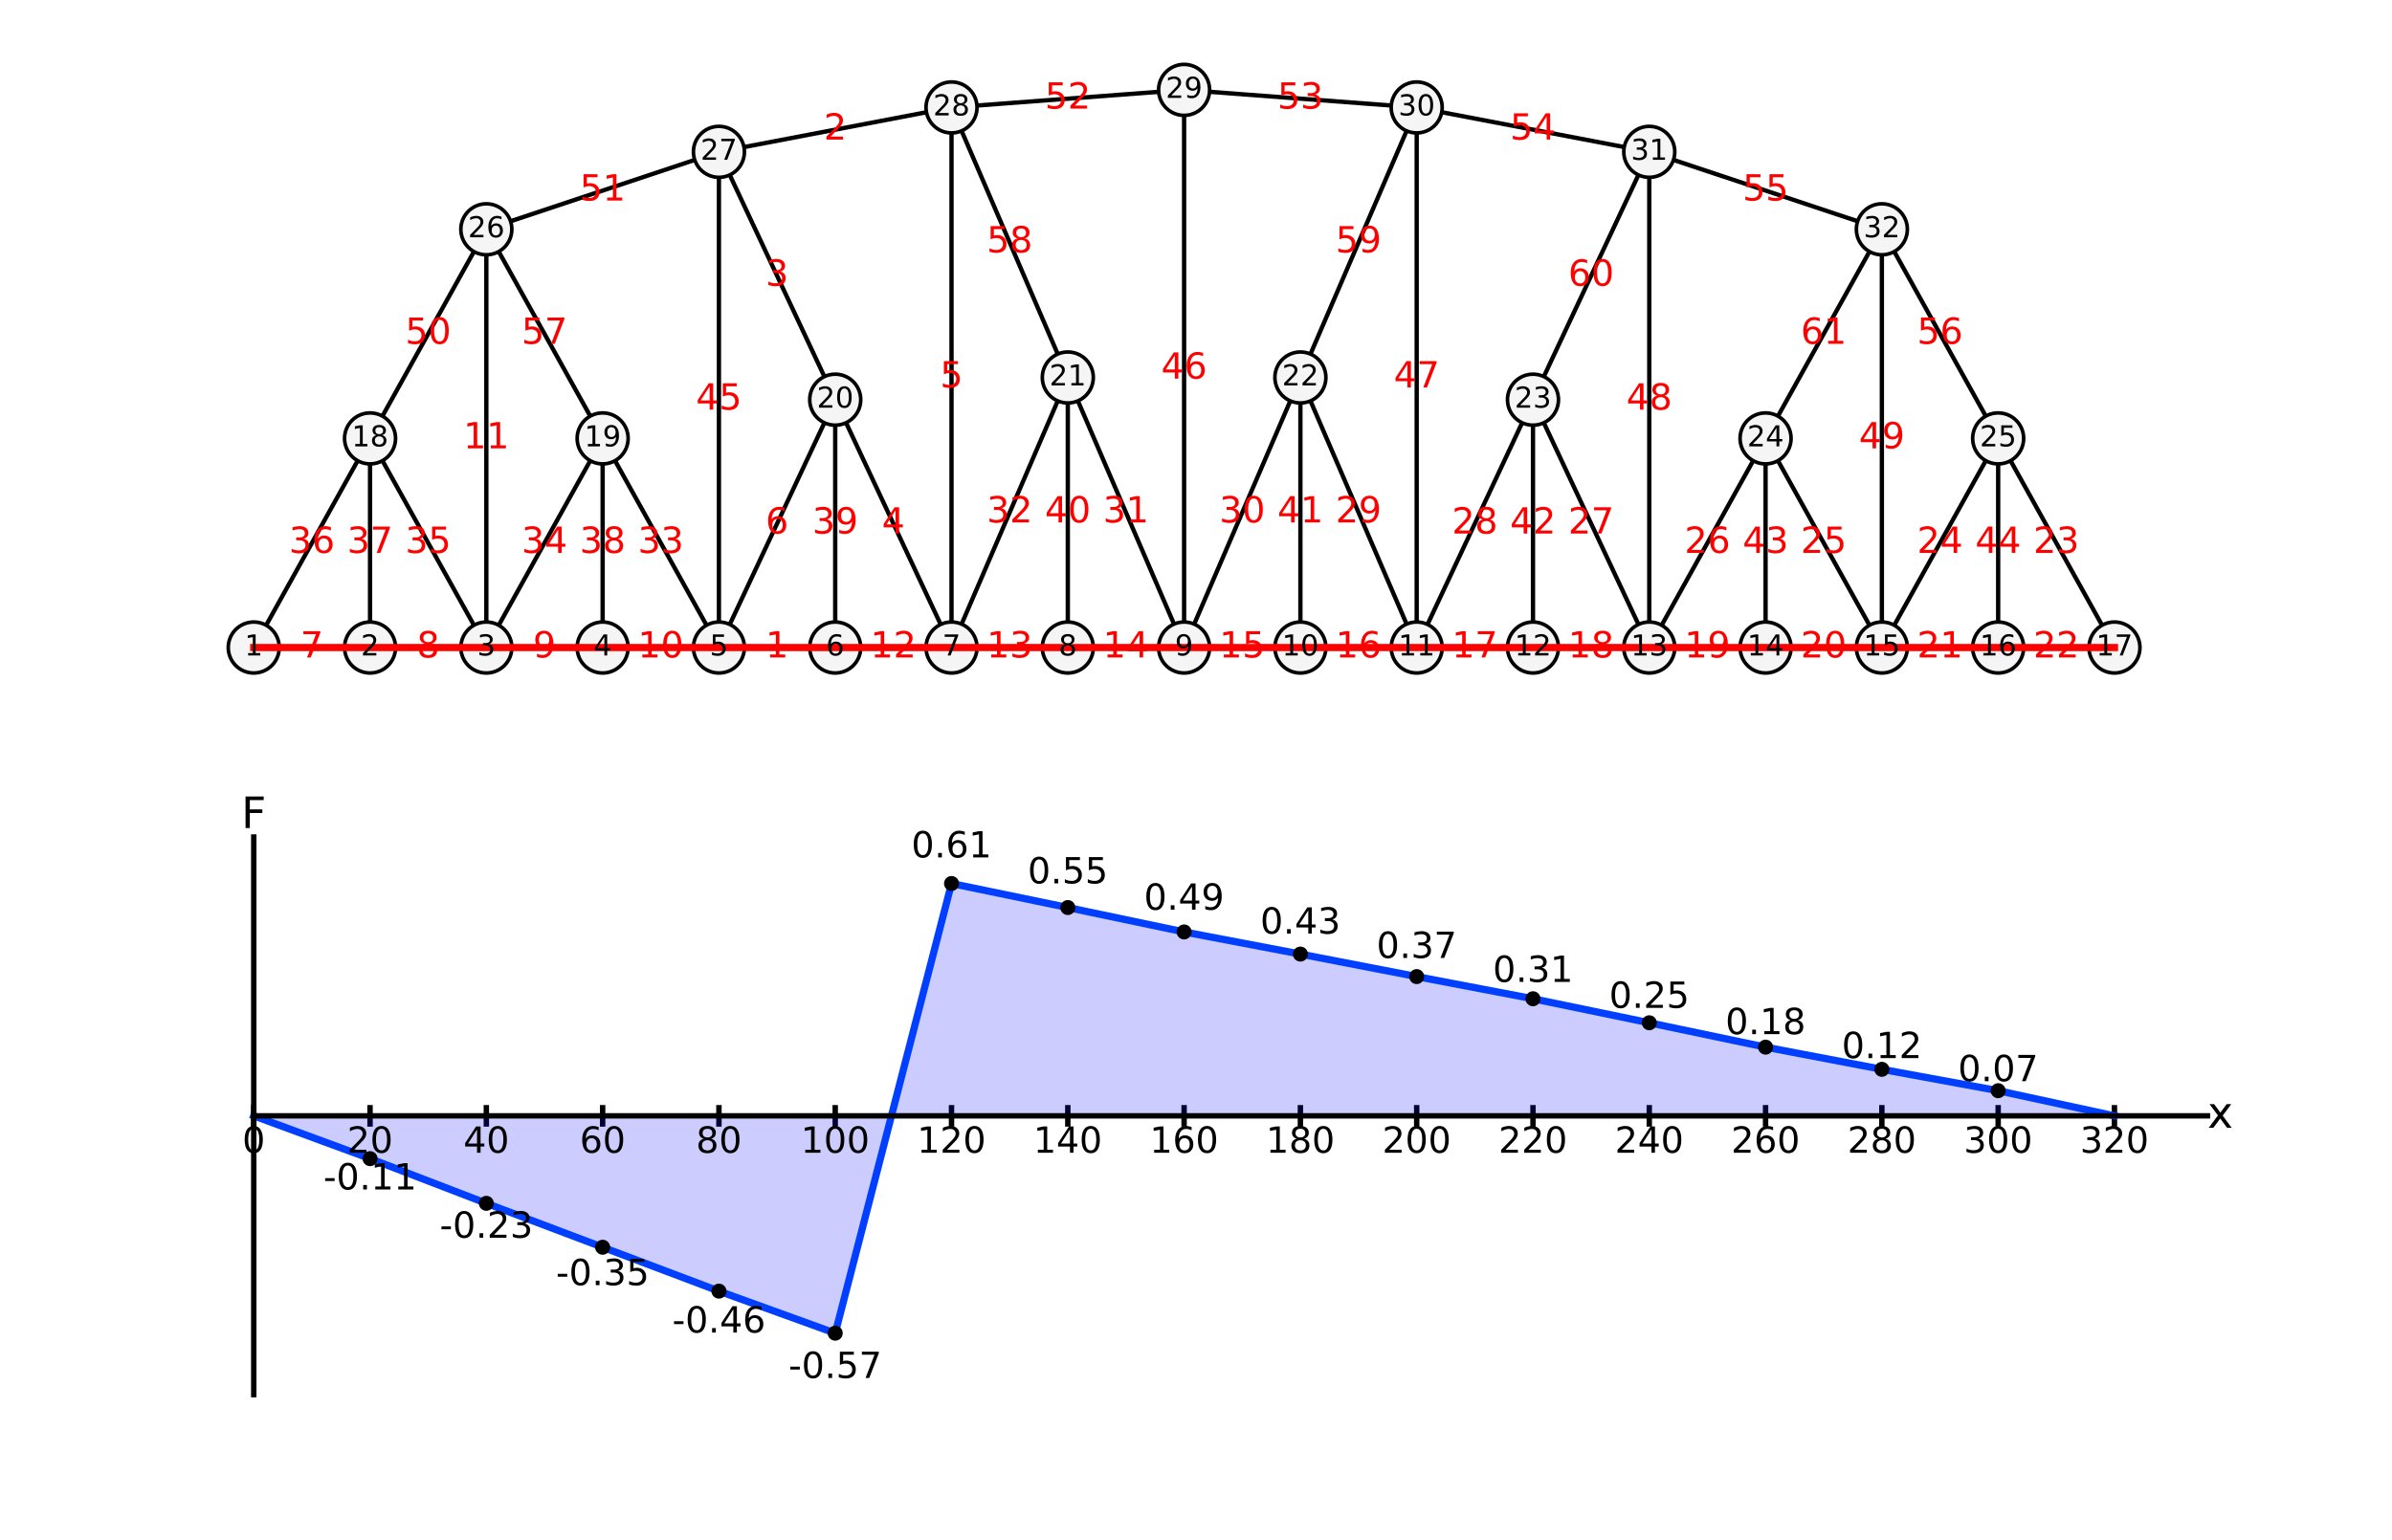 <?xml version="1.0" encoding="utf-8" standalone="no"?>
<!DOCTYPE svg PUBLIC "-//W3C//DTD SVG 1.1//EN"
  "http://www.w3.org/Graphics/SVG/1.1/DTD/svg11.dtd">
<!-- Created with matplotlib (https://matplotlib.org/) -->
<svg height="426.96pt" version="1.1" viewBox="0 0 663.12 426.96" width="663.12pt" xmlns="http://www.w3.org/2000/svg" xmlns:xlink="http://www.w3.org/1999/xlink">
 <defs>
  <style type="text/css">
*{stroke-linecap:butt;stroke-linejoin:round;}
  </style>
 </defs>
 <g id="figure_1">
  <g id="patch_1">
   <path d="M 0 426.96 
L 663.12 426.96 
L 663.12 0 
L 0 0 
z
" style="fill:#ffffff;"/>
  </g>
  <g id="axes_1">
   <g id="PathCollection_1">
    <defs>
     <path d="M 0 0 
C 0 0 0 0 0 0 
C 0 0 0 0 0 0 
C 0 0 0 0 0 0 
C 0 0 0 0 0 0 
C 0 0 0 0 0 0 
C 0 0 0 0 0 0 
C 0 0 0 0 0 0 
C 0 0 0 0 0 0 
z
" id="mdb7198b030" style="stroke:#003fff;"/>
    </defs>
    <g clip-path="url(#p060e4f721e)">
     <use style="fill:#003fff;stroke:#003fff;" x="611.969" xlink:href="#mdb7198b030" y="179.559"/>
    </g>
   </g>
   <g id="line2d_1">
    <path clip-path="url(#p060e4f721e)" d="M 199.305 179.559 
L 231.544 179.559 
" style="fill:none;stroke:#000000;stroke-linecap:square;stroke-width:1.2;"/>
   </g>
   <g id="line2d_2">
    <path clip-path="url(#p060e4f721e)" d="M 199.305 42.109 
L 263.784 29.795 
" style="fill:none;stroke:#000000;stroke-linecap:square;stroke-width:1.2;"/>
   </g>
   <g id="line2d_3">
    <path clip-path="url(#p060e4f721e)" d="M 199.305 42.109 
L 231.544 110.834 
" style="fill:none;stroke:#000000;stroke-linecap:square;stroke-width:1.2;"/>
   </g>
   <g id="line2d_4">
    <path clip-path="url(#p060e4f721e)" d="M 231.544 110.834 
L 263.784 179.559 
" style="fill:none;stroke:#000000;stroke-linecap:square;stroke-width:1.2;"/>
   </g>
   <g id="line2d_5">
    <path clip-path="url(#p060e4f721e)" d="M 263.784 29.795 
L 263.784 179.559 
" style="fill:none;stroke:#000000;stroke-linecap:square;stroke-width:1.2;"/>
   </g>
   <g id="line2d_6">
    <path clip-path="url(#p060e4f721e)" d="M 199.305 179.559 
L 231.544 110.834 
" style="fill:none;stroke:#000000;stroke-linecap:square;stroke-width:1.2;"/>
   </g>
   <g id="line2d_7">
    <path clip-path="url(#p060e4f721e)" d="M 70.348 179.559 
L 102.587 179.559 
" style="fill:none;stroke:#000000;stroke-linecap:square;stroke-width:1.2;"/>
   </g>
   <g id="line2d_8">
    <path clip-path="url(#p060e4f721e)" d="M 102.587 179.559 
L 134.826 179.559 
" style="fill:none;stroke:#000000;stroke-linecap:square;stroke-width:1.2;"/>
   </g>
   <g id="line2d_9">
    <path clip-path="url(#p060e4f721e)" d="M 134.826 179.559 
L 167.066 179.559 
" style="fill:none;stroke:#000000;stroke-linecap:square;stroke-width:1.2;"/>
   </g>
   <g id="line2d_10">
    <path clip-path="url(#p060e4f721e)" d="M 167.066 179.559 
L 199.305 179.559 
" style="fill:none;stroke:#000000;stroke-linecap:square;stroke-width:1.2;"/>
   </g>
   <g id="line2d_11">
    <path clip-path="url(#p060e4f721e)" d="M 134.826 179.559 
L 134.826 63.585 
" style="fill:none;stroke:#000000;stroke-linecap:square;stroke-width:1.2;"/>
   </g>
   <g id="line2d_12">
    <path clip-path="url(#p060e4f721e)" d="M 231.544 179.559 
L 263.784 179.559 
" style="fill:none;stroke:#000000;stroke-linecap:square;stroke-width:1.2;"/>
   </g>
   <g id="line2d_13">
    <path clip-path="url(#p060e4f721e)" d="M 263.784 179.559 
L 296.023 179.559 
" style="fill:none;stroke:#000000;stroke-linecap:square;stroke-width:1.2;"/>
   </g>
   <g id="line2d_14">
    <path clip-path="url(#p060e4f721e)" d="M 296.023 179.559 
L 328.262 179.559 
" style="fill:none;stroke:#000000;stroke-linecap:square;stroke-width:1.2;"/>
   </g>
   <g id="line2d_15">
    <path clip-path="url(#p060e4f721e)" d="M 328.262 179.559 
L 360.502 179.559 
" style="fill:none;stroke:#000000;stroke-linecap:square;stroke-width:1.2;"/>
   </g>
   <g id="line2d_16">
    <path clip-path="url(#p060e4f721e)" d="M 360.502 179.559 
L 392.741 179.559 
" style="fill:none;stroke:#000000;stroke-linecap:square;stroke-width:1.2;"/>
   </g>
   <g id="line2d_17">
    <path clip-path="url(#p060e4f721e)" d="M 392.741 179.559 
L 424.98 179.559 
" style="fill:none;stroke:#000000;stroke-linecap:square;stroke-width:1.2;"/>
   </g>
   <g id="line2d_18">
    <path clip-path="url(#p060e4f721e)" d="M 424.98 179.559 
L 457.22 179.559 
" style="fill:none;stroke:#000000;stroke-linecap:square;stroke-width:1.2;"/>
   </g>
   <g id="line2d_19">
    <path clip-path="url(#p060e4f721e)" d="M 457.22 179.559 
L 489.459 179.559 
" style="fill:none;stroke:#000000;stroke-linecap:square;stroke-width:1.2;"/>
   </g>
   <g id="line2d_20">
    <path clip-path="url(#p060e4f721e)" d="M 489.459 179.559 
L 521.698 179.559 
" style="fill:none;stroke:#000000;stroke-linecap:square;stroke-width:1.2;"/>
   </g>
   <g id="line2d_21">
    <path clip-path="url(#p060e4f721e)" d="M 521.698 179.559 
L 553.938 179.559 
" style="fill:none;stroke:#000000;stroke-linecap:square;stroke-width:1.2;"/>
   </g>
   <g id="line2d_22">
    <path clip-path="url(#p060e4f721e)" d="M 553.938 179.559 
L 586.177 179.559 
" style="fill:none;stroke:#000000;stroke-linecap:square;stroke-width:1.2;"/>
   </g>
   <g id="line2d_23">
    <path clip-path="url(#p060e4f721e)" d="M 586.177 179.559 
L 553.938 121.572 
" style="fill:none;stroke:#000000;stroke-linecap:square;stroke-width:1.2;"/>
   </g>
   <g id="line2d_24">
    <path clip-path="url(#p060e4f721e)" d="M 553.938 121.572 
L 521.698 179.559 
" style="fill:none;stroke:#000000;stroke-linecap:square;stroke-width:1.2;"/>
   </g>
   <g id="line2d_25">
    <path clip-path="url(#p060e4f721e)" d="M 521.698 179.559 
L 489.459 121.572 
" style="fill:none;stroke:#000000;stroke-linecap:square;stroke-width:1.2;"/>
   </g>
   <g id="line2d_26">
    <path clip-path="url(#p060e4f721e)" d="M 489.459 121.572 
L 457.22 179.559 
" style="fill:none;stroke:#000000;stroke-linecap:square;stroke-width:1.2;"/>
   </g>
   <g id="line2d_27">
    <path clip-path="url(#p060e4f721e)" d="M 457.22 179.559 
L 424.98 110.834 
" style="fill:none;stroke:#000000;stroke-linecap:square;stroke-width:1.2;"/>
   </g>
   <g id="line2d_28">
    <path clip-path="url(#p060e4f721e)" d="M 424.98 110.834 
L 392.741 179.559 
" style="fill:none;stroke:#000000;stroke-linecap:square;stroke-width:1.2;"/>
   </g>
   <g id="line2d_29">
    <path clip-path="url(#p060e4f721e)" d="M 392.741 179.559 
L 360.502 104.677 
" style="fill:none;stroke:#000000;stroke-linecap:square;stroke-width:1.2;"/>
   </g>
   <g id="line2d_30">
    <path clip-path="url(#p060e4f721e)" d="M 360.502 104.677 
L 328.262 179.559 
" style="fill:none;stroke:#000000;stroke-linecap:square;stroke-width:1.2;"/>
   </g>
   <g id="line2d_31">
    <path clip-path="url(#p060e4f721e)" d="M 328.262 179.559 
L 296.023 104.677 
" style="fill:none;stroke:#000000;stroke-linecap:square;stroke-width:1.2;"/>
   </g>
   <g id="line2d_32">
    <path clip-path="url(#p060e4f721e)" d="M 296.023 104.677 
L 263.784 179.559 
" style="fill:none;stroke:#000000;stroke-linecap:square;stroke-width:1.2;"/>
   </g>
   <g id="line2d_33">
    <path clip-path="url(#p060e4f721e)" d="M 199.305 179.559 
L 167.066 121.572 
" style="fill:none;stroke:#000000;stroke-linecap:square;stroke-width:1.2;"/>
   </g>
   <g id="line2d_34">
    <path clip-path="url(#p060e4f721e)" d="M 167.066 121.572 
L 134.826 179.559 
" style="fill:none;stroke:#000000;stroke-linecap:square;stroke-width:1.2;"/>
   </g>
   <g id="line2d_35">
    <path clip-path="url(#p060e4f721e)" d="M 134.826 179.559 
L 102.587 121.572 
" style="fill:none;stroke:#000000;stroke-linecap:square;stroke-width:1.2;"/>
   </g>
   <g id="line2d_36">
    <path clip-path="url(#p060e4f721e)" d="M 102.587 121.572 
L 70.348 179.559 
" style="fill:none;stroke:#000000;stroke-linecap:square;stroke-width:1.2;"/>
   </g>
   <g id="line2d_37">
    <path clip-path="url(#p060e4f721e)" d="M 102.587 179.559 
L 102.587 121.572 
" style="fill:none;stroke:#000000;stroke-linecap:square;stroke-width:1.2;"/>
   </g>
   <g id="line2d_38">
    <path clip-path="url(#p060e4f721e)" d="M 167.066 179.559 
L 167.066 121.572 
" style="fill:none;stroke:#000000;stroke-linecap:square;stroke-width:1.2;"/>
   </g>
   <g id="line2d_39">
    <path clip-path="url(#p060e4f721e)" d="M 231.544 179.559 
L 231.544 110.834 
" style="fill:none;stroke:#000000;stroke-linecap:square;stroke-width:1.2;"/>
   </g>
   <g id="line2d_40">
    <path clip-path="url(#p060e4f721e)" d="M 296.023 179.559 
L 296.023 104.677 
" style="fill:none;stroke:#000000;stroke-linecap:square;stroke-width:1.2;"/>
   </g>
   <g id="line2d_41">
    <path clip-path="url(#p060e4f721e)" d="M 360.502 179.559 
L 360.502 104.677 
" style="fill:none;stroke:#000000;stroke-linecap:square;stroke-width:1.2;"/>
   </g>
   <g id="line2d_42">
    <path clip-path="url(#p060e4f721e)" d="M 424.98 179.559 
L 424.98 110.834 
" style="fill:none;stroke:#000000;stroke-linecap:square;stroke-width:1.2;"/>
   </g>
   <g id="line2d_43">
    <path clip-path="url(#p060e4f721e)" d="M 489.459 179.559 
L 489.459 121.572 
" style="fill:none;stroke:#000000;stroke-linecap:square;stroke-width:1.2;"/>
   </g>
   <g id="line2d_44">
    <path clip-path="url(#p060e4f721e)" d="M 553.938 179.559 
L 553.938 121.572 
" style="fill:none;stroke:#000000;stroke-linecap:square;stroke-width:1.2;"/>
   </g>
   <g id="line2d_45">
    <path clip-path="url(#p060e4f721e)" d="M 199.305 179.559 
L 199.305 42.109 
" style="fill:none;stroke:#000000;stroke-linecap:square;stroke-width:1.2;"/>
   </g>
   <g id="line2d_46">
    <path clip-path="url(#p060e4f721e)" d="M 328.262 179.559 
L 328.262 24.927 
" style="fill:none;stroke:#000000;stroke-linecap:square;stroke-width:1.2;"/>
   </g>
   <g id="line2d_47">
    <path clip-path="url(#p060e4f721e)" d="M 392.741 179.559 
L 392.741 29.795 
" style="fill:none;stroke:#000000;stroke-linecap:square;stroke-width:1.2;"/>
   </g>
   <g id="line2d_48">
    <path clip-path="url(#p060e4f721e)" d="M 457.22 179.559 
L 457.22 42.109 
" style="fill:none;stroke:#000000;stroke-linecap:square;stroke-width:1.2;"/>
   </g>
   <g id="line2d_49">
    <path clip-path="url(#p060e4f721e)" d="M 521.698 179.559 
L 521.698 63.585 
" style="fill:none;stroke:#000000;stroke-linecap:square;stroke-width:1.2;"/>
   </g>
   <g id="line2d_50">
    <path clip-path="url(#p060e4f721e)" d="M 102.587 121.572 
L 134.826 63.585 
" style="fill:none;stroke:#000000;stroke-linecap:square;stroke-width:1.2;"/>
   </g>
   <g id="line2d_51">
    <path clip-path="url(#p060e4f721e)" d="M 134.826 63.585 
L 199.305 42.109 
" style="fill:none;stroke:#000000;stroke-linecap:square;stroke-width:1.2;"/>
   </g>
   <g id="line2d_52">
    <path clip-path="url(#p060e4f721e)" d="M 263.784 29.795 
L 328.262 24.927 
" style="fill:none;stroke:#000000;stroke-linecap:square;stroke-width:1.2;"/>
   </g>
   <g id="line2d_53">
    <path clip-path="url(#p060e4f721e)" d="M 328.262 24.927 
L 392.741 29.795 
" style="fill:none;stroke:#000000;stroke-linecap:square;stroke-width:1.2;"/>
   </g>
   <g id="line2d_54">
    <path clip-path="url(#p060e4f721e)" d="M 392.741 29.795 
L 457.22 42.109 
" style="fill:none;stroke:#000000;stroke-linecap:square;stroke-width:1.2;"/>
   </g>
   <g id="line2d_55">
    <path clip-path="url(#p060e4f721e)" d="M 457.22 42.109 
L 521.698 63.585 
" style="fill:none;stroke:#000000;stroke-linecap:square;stroke-width:1.2;"/>
   </g>
   <g id="line2d_56">
    <path clip-path="url(#p060e4f721e)" d="M 521.698 63.585 
L 553.938 121.572 
" style="fill:none;stroke:#000000;stroke-linecap:square;stroke-width:1.2;"/>
   </g>
   <g id="line2d_57">
    <path clip-path="url(#p060e4f721e)" d="M 134.826 63.585 
L 167.066 121.572 
" style="fill:none;stroke:#000000;stroke-linecap:square;stroke-width:1.2;"/>
   </g>
   <g id="line2d_58">
    <path clip-path="url(#p060e4f721e)" d="M 296.023 104.677 
L 263.784 29.795 
" style="fill:none;stroke:#000000;stroke-linecap:square;stroke-width:1.2;"/>
   </g>
   <g id="line2d_59">
    <path clip-path="url(#p060e4f721e)" d="M 360.502 104.677 
L 392.741 29.795 
" style="fill:none;stroke:#000000;stroke-linecap:square;stroke-width:1.2;"/>
   </g>
   <g id="line2d_60">
    <path clip-path="url(#p060e4f721e)" d="M 424.98 110.834 
L 457.22 42.109 
" style="fill:none;stroke:#000000;stroke-linecap:square;stroke-width:1.2;"/>
   </g>
   <g id="line2d_61">
    <path clip-path="url(#p060e4f721e)" d="M 489.459 121.572 
L 521.698 63.585 
" style="fill:none;stroke:#000000;stroke-linecap:square;stroke-width:1.2;"/>
   </g>
   <g id="PathCollection_2">
    <defs>
     <path d="M 0 7.071 
C 1.875 7.071 3.674 6.326 5 5 
C 6.326 3.674 7.071 1.875 7.071 0 
C 7.071 -1.875 6.326 -3.674 5 -5 
C 3.674 -6.326 1.875 -7.071 0 -7.071 
C -1.875 -7.071 -3.674 -6.326 -5 -5 
C -6.326 -3.674 -7.071 -1.875 -7.071 0 
C -7.071 1.875 -6.326 3.674 -5 5 
C -3.674 6.326 -1.875 7.071 0 7.071 
z
" id="m348661379f" style="stroke:#000000;"/>
    </defs>
    <g clip-path="url(#p060e4f721e)">
     <use style="fill:#f5f5f5;stroke:#000000;" x="70.348" xlink:href="#m348661379f" y="179.559"/>
     <use style="fill:#f5f5f5;stroke:#000000;" x="102.587" xlink:href="#m348661379f" y="179.559"/>
     <use style="fill:#f5f5f5;stroke:#000000;" x="134.826" xlink:href="#m348661379f" y="179.559"/>
     <use style="fill:#f5f5f5;stroke:#000000;" x="167.066" xlink:href="#m348661379f" y="179.559"/>
     <use style="fill:#f5f5f5;stroke:#000000;" x="199.305" xlink:href="#m348661379f" y="179.559"/>
     <use style="fill:#f5f5f5;stroke:#000000;" x="231.544" xlink:href="#m348661379f" y="179.559"/>
     <use style="fill:#f5f5f5;stroke:#000000;" x="263.784" xlink:href="#m348661379f" y="179.559"/>
     <use style="fill:#f5f5f5;stroke:#000000;" x="296.023" xlink:href="#m348661379f" y="179.559"/>
     <use style="fill:#f5f5f5;stroke:#000000;" x="328.262" xlink:href="#m348661379f" y="179.559"/>
     <use style="fill:#f5f5f5;stroke:#000000;" x="360.502" xlink:href="#m348661379f" y="179.559"/>
     <use style="fill:#f5f5f5;stroke:#000000;" x="392.741" xlink:href="#m348661379f" y="179.559"/>
     <use style="fill:#f5f5f5;stroke:#000000;" x="424.98" xlink:href="#m348661379f" y="179.559"/>
     <use style="fill:#f5f5f5;stroke:#000000;" x="457.22" xlink:href="#m348661379f" y="179.559"/>
     <use style="fill:#f5f5f5;stroke:#000000;" x="489.459" xlink:href="#m348661379f" y="179.559"/>
     <use style="fill:#f5f5f5;stroke:#000000;" x="521.698" xlink:href="#m348661379f" y="179.559"/>
     <use style="fill:#f5f5f5;stroke:#000000;" x="553.938" xlink:href="#m348661379f" y="179.559"/>
     <use style="fill:#f5f5f5;stroke:#000000;" x="586.177" xlink:href="#m348661379f" y="179.559"/>
     <use style="fill:#f5f5f5;stroke:#000000;" x="102.587" xlink:href="#m348661379f" y="121.572"/>
     <use style="fill:#f5f5f5;stroke:#000000;" x="167.066" xlink:href="#m348661379f" y="121.572"/>
     <use style="fill:#f5f5f5;stroke:#000000;" x="231.544" xlink:href="#m348661379f" y="110.834"/>
     <use style="fill:#f5f5f5;stroke:#000000;" x="296.023" xlink:href="#m348661379f" y="104.677"/>
     <use style="fill:#f5f5f5;stroke:#000000;" x="360.502" xlink:href="#m348661379f" y="104.677"/>
     <use style="fill:#f5f5f5;stroke:#000000;" x="424.98" xlink:href="#m348661379f" y="110.834"/>
     <use style="fill:#f5f5f5;stroke:#000000;" x="489.459" xlink:href="#m348661379f" y="121.572"/>
     <use style="fill:#f5f5f5;stroke:#000000;" x="553.938" xlink:href="#m348661379f" y="121.572"/>
     <use style="fill:#f5f5f5;stroke:#000000;" x="134.826" xlink:href="#m348661379f" y="63.585"/>
     <use style="fill:#f5f5f5;stroke:#000000;" x="199.305" xlink:href="#m348661379f" y="42.109"/>
     <use style="fill:#f5f5f5;stroke:#000000;" x="263.784" xlink:href="#m348661379f" y="29.795"/>
     <use style="fill:#f5f5f5;stroke:#000000;" x="328.262" xlink:href="#m348661379f" y="24.927"/>
     <use style="fill:#f5f5f5;stroke:#000000;" x="392.741" xlink:href="#m348661379f" y="29.795"/>
     <use style="fill:#f5f5f5;stroke:#000000;" x="457.22" xlink:href="#m348661379f" y="42.109"/>
     <use style="fill:#f5f5f5;stroke:#000000;" x="521.698" xlink:href="#m348661379f" y="63.585"/>
    </g>
   </g>
   <g id="line2d_62">
    <path clip-path="url(#p060e4f721e)" d="M 70.348 179.559 
L 586.177 179.559 
" style="fill:none;stroke:#ff0000;stroke-linecap:square;stroke-width:2;"/>
   </g>
   <g id="text_1">
    <!-- 1 -->
    <defs>
     <path d="M 12.406 8.297 
L 28.516 8.297 
L 28.516 63.922 
L 10.984 60.406 
L 10.984 69.391 
L 28.422 72.906 
L 38.281 72.906 
L 38.281 8.297 
L 54.391 8.297 
L 54.391 0 
L 12.406 0 
z
" id="DejaVuSans-49"/>
    </defs>
    <g transform="translate(67.803 181.766)scale(0.08 -0.08)">
     <use xlink:href="#DejaVuSans-49"/>
    </g>
   </g>
   <g id="text_2">
    <!-- 2 -->
    <defs>
     <path d="M 19.188 8.297 
L 53.609 8.297 
L 53.609 0 
L 7.328 0 
L 7.328 8.297 
Q 12.938 14.109 22.625 23.891 
Q 32.328 33.688 34.812 36.531 
Q 39.547 41.844 41.422 45.531 
Q 43.312 49.219 43.312 52.781 
Q 43.312 58.594 39.234 62.25 
Q 35.156 65.922 28.609 65.922 
Q 23.969 65.922 18.812 64.312 
Q 13.672 62.703 7.812 59.422 
L 7.812 69.391 
Q 13.766 71.781 18.938 73 
Q 24.125 74.219 28.422 74.219 
Q 39.75 74.219 46.484 68.547 
Q 53.219 62.891 53.219 53.422 
Q 53.219 48.922 51.531 44.891 
Q 49.859 40.875 45.406 35.406 
Q 44.188 33.984 37.641 27.219 
Q 31.109 20.453 19.188 8.297 
z
" id="DejaVuSans-50"/>
    </defs>
    <g transform="translate(100.042 181.766)scale(0.08 -0.08)">
     <use xlink:href="#DejaVuSans-50"/>
    </g>
   </g>
   <g id="text_3">
    <!-- 3 -->
    <defs>
     <path d="M 40.578 39.312 
Q 47.656 37.797 51.625 33 
Q 55.609 28.219 55.609 21.188 
Q 55.609 10.406 48.188 4.484 
Q 40.766 -1.422 27.094 -1.422 
Q 22.516 -1.422 17.656 -0.516 
Q 12.797 0.391 7.625 2.203 
L 7.625 11.719 
Q 11.719 9.328 16.594 8.109 
Q 21.484 6.891 26.812 6.891 
Q 36.078 6.891 40.938 10.547 
Q 45.797 14.203 45.797 21.188 
Q 45.797 27.641 41.281 31.266 
Q 36.766 34.906 28.719 34.906 
L 20.219 34.906 
L 20.219 43.016 
L 29.109 43.016 
Q 36.375 43.016 40.234 45.922 
Q 44.094 48.828 44.094 54.297 
Q 44.094 59.906 40.109 62.906 
Q 36.141 65.922 28.719 65.922 
Q 24.656 65.922 20.016 65.031 
Q 15.375 64.156 9.812 62.312 
L 9.812 71.094 
Q 15.438 72.656 20.344 73.438 
Q 25.25 74.219 29.594 74.219 
Q 40.828 74.219 47.359 69.109 
Q 53.906 64.016 53.906 55.328 
Q 53.906 49.266 50.438 45.094 
Q 46.969 40.922 40.578 39.312 
z
" id="DejaVuSans-51"/>
    </defs>
    <g transform="translate(132.281 181.766)scale(0.08 -0.08)">
     <use xlink:href="#DejaVuSans-51"/>
    </g>
   </g>
   <g id="text_4">
    <!-- 4 -->
    <defs>
     <path d="M 37.797 64.312 
L 12.891 25.391 
L 37.797 25.391 
z
M 35.203 72.906 
L 47.609 72.906 
L 47.609 25.391 
L 58.016 25.391 
L 58.016 17.188 
L 47.609 17.188 
L 47.609 0 
L 37.797 0 
L 37.797 17.188 
L 4.891 17.188 
L 4.891 26.703 
z
" id="DejaVuSans-52"/>
    </defs>
    <g transform="translate(164.521 181.766)scale(0.08 -0.08)">
     <use xlink:href="#DejaVuSans-52"/>
    </g>
   </g>
   <g id="text_5">
    <!-- 5 -->
    <defs>
     <path d="M 10.797 72.906 
L 49.516 72.906 
L 49.516 64.594 
L 19.828 64.594 
L 19.828 46.734 
Q 21.969 47.469 24.109 47.828 
Q 26.266 48.188 28.422 48.188 
Q 40.625 48.188 47.75 41.5 
Q 54.891 34.812 54.891 23.391 
Q 54.891 11.625 47.562 5.094 
Q 40.234 -1.422 26.906 -1.422 
Q 22.312 -1.422 17.547 -0.641 
Q 12.797 0.141 7.719 1.703 
L 7.719 11.625 
Q 12.109 9.234 16.797 8.062 
Q 21.484 6.891 26.703 6.891 
Q 35.156 6.891 40.078 11.328 
Q 45.016 15.766 45.016 23.391 
Q 45.016 31 40.078 35.438 
Q 35.156 39.891 26.703 39.891 
Q 22.75 39.891 18.812 39.016 
Q 14.891 38.141 10.797 36.281 
z
" id="DejaVuSans-53"/>
    </defs>
    <g transform="translate(196.76 181.766)scale(0.08 -0.08)">
     <use xlink:href="#DejaVuSans-53"/>
    </g>
   </g>
   <g id="text_6">
    <!-- 6 -->
    <defs>
     <path d="M 33.016 40.375 
Q 26.375 40.375 22.484 35.828 
Q 18.609 31.297 18.609 23.391 
Q 18.609 15.531 22.484 10.953 
Q 26.375 6.391 33.016 6.391 
Q 39.656 6.391 43.531 10.953 
Q 47.406 15.531 47.406 23.391 
Q 47.406 31.297 43.531 35.828 
Q 39.656 40.375 33.016 40.375 
z
M 52.594 71.297 
L 52.594 62.312 
Q 48.875 64.062 45.094 64.984 
Q 41.312 65.922 37.594 65.922 
Q 27.828 65.922 22.672 59.328 
Q 17.531 52.734 16.797 39.406 
Q 19.672 43.656 24.016 45.922 
Q 28.375 48.188 33.594 48.188 
Q 44.578 48.188 50.953 41.516 
Q 57.328 34.859 57.328 23.391 
Q 57.328 12.156 50.688 5.359 
Q 44.047 -1.422 33.016 -1.422 
Q 20.359 -1.422 13.672 8.266 
Q 6.984 17.969 6.984 36.375 
Q 6.984 53.656 15.188 63.938 
Q 23.391 74.219 37.203 74.219 
Q 40.922 74.219 44.703 73.484 
Q 48.484 72.75 52.594 71.297 
z
" id="DejaVuSans-54"/>
    </defs>
    <g transform="translate(228.999 181.766)scale(0.08 -0.08)">
     <use xlink:href="#DejaVuSans-54"/>
    </g>
   </g>
   <g id="text_7">
    <!-- 7 -->
    <defs>
     <path d="M 8.203 72.906 
L 55.078 72.906 
L 55.078 68.703 
L 28.609 0 
L 18.312 0 
L 43.219 64.594 
L 8.203 64.594 
z
" id="DejaVuSans-55"/>
    </defs>
    <g transform="translate(261.239 181.766)scale(0.08 -0.08)">
     <use xlink:href="#DejaVuSans-55"/>
    </g>
   </g>
   <g id="text_8">
    <!-- 8 -->
    <defs>
     <path d="M 31.781 34.625 
Q 24.75 34.625 20.719 30.859 
Q 16.703 27.094 16.703 20.516 
Q 16.703 13.922 20.719 10.156 
Q 24.75 6.391 31.781 6.391 
Q 38.812 6.391 42.859 10.172 
Q 46.922 13.969 46.922 20.516 
Q 46.922 27.094 42.891 30.859 
Q 38.875 34.625 31.781 34.625 
z
M 21.922 38.812 
Q 15.578 40.375 12.031 44.719 
Q 8.5 49.078 8.5 55.328 
Q 8.5 64.062 14.719 69.141 
Q 20.953 74.219 31.781 74.219 
Q 42.672 74.219 48.875 69.141 
Q 55.078 64.062 55.078 55.328 
Q 55.078 49.078 51.531 44.719 
Q 48 40.375 41.703 38.812 
Q 48.828 37.156 52.797 32.312 
Q 56.781 27.484 56.781 20.516 
Q 56.781 9.906 50.312 4.234 
Q 43.844 -1.422 31.781 -1.422 
Q 19.734 -1.422 13.25 4.234 
Q 6.781 9.906 6.781 20.516 
Q 6.781 27.484 10.781 32.312 
Q 14.797 37.156 21.922 38.812 
z
M 18.312 54.391 
Q 18.312 48.734 21.844 45.562 
Q 25.391 42.391 31.781 42.391 
Q 38.141 42.391 41.719 45.562 
Q 45.312 48.734 45.312 54.391 
Q 45.312 60.062 41.719 63.234 
Q 38.141 66.406 31.781 66.406 
Q 25.391 66.406 21.844 63.234 
Q 18.312 60.062 18.312 54.391 
z
" id="DejaVuSans-56"/>
    </defs>
    <g transform="translate(293.478 181.766)scale(0.08 -0.08)">
     <use xlink:href="#DejaVuSans-56"/>
    </g>
   </g>
   <g id="text_9">
    <!-- 9 -->
    <defs>
     <path d="M 10.984 1.516 
L 10.984 10.5 
Q 14.703 8.734 18.5 7.812 
Q 22.312 6.891 25.984 6.891 
Q 35.75 6.891 40.891 13.453 
Q 46.047 20.016 46.781 33.406 
Q 43.953 29.203 39.594 26.953 
Q 35.25 24.703 29.984 24.703 
Q 19.047 24.703 12.672 31.312 
Q 6.297 37.938 6.297 49.422 
Q 6.297 60.641 12.938 67.422 
Q 19.578 74.219 30.609 74.219 
Q 43.266 74.219 49.922 64.516 
Q 56.594 54.828 56.594 36.375 
Q 56.594 19.141 48.406 8.859 
Q 40.234 -1.422 26.422 -1.422 
Q 22.703 -1.422 18.891 -0.688 
Q 15.094 0.047 10.984 1.516 
z
M 30.609 32.422 
Q 37.25 32.422 41.125 36.953 
Q 45.016 41.5 45.016 49.422 
Q 45.016 57.281 41.125 61.844 
Q 37.25 66.406 30.609 66.406 
Q 23.969 66.406 20.094 61.844 
Q 16.219 57.281 16.219 49.422 
Q 16.219 41.5 20.094 36.953 
Q 23.969 32.422 30.609 32.422 
z
" id="DejaVuSans-57"/>
    </defs>
    <g transform="translate(325.717 181.766)scale(0.08 -0.08)">
     <use xlink:href="#DejaVuSans-57"/>
    </g>
   </g>
   <g id="text_10">
    <!-- 10 -->
    <defs>
     <path d="M 31.781 66.406 
Q 24.172 66.406 20.328 58.906 
Q 16.5 51.422 16.5 36.375 
Q 16.5 21.391 20.328 13.891 
Q 24.172 6.391 31.781 6.391 
Q 39.453 6.391 43.281 13.891 
Q 47.125 21.391 47.125 36.375 
Q 47.125 51.422 43.281 58.906 
Q 39.453 66.406 31.781 66.406 
z
M 31.781 74.219 
Q 44.047 74.219 50.516 64.516 
Q 56.984 54.828 56.984 36.375 
Q 56.984 17.969 50.516 8.266 
Q 44.047 -1.422 31.781 -1.422 
Q 19.531 -1.422 13.062 8.266 
Q 6.594 17.969 6.594 36.375 
Q 6.594 54.828 13.062 64.516 
Q 19.531 74.219 31.781 74.219 
z
" id="DejaVuSans-48"/>
    </defs>
    <g transform="translate(355.412 181.766)scale(0.08 -0.08)">
     <use xlink:href="#DejaVuSans-49"/>
     <use x="63.623" xlink:href="#DejaVuSans-48"/>
    </g>
   </g>
   <g id="text_11">
    <!-- 11 -->
    <g transform="translate(387.651 181.766)scale(0.08 -0.08)">
     <use xlink:href="#DejaVuSans-49"/>
     <use x="63.623" xlink:href="#DejaVuSans-49"/>
    </g>
   </g>
   <g id="text_12">
    <!-- 12 -->
    <g transform="translate(419.89 181.766)scale(0.08 -0.08)">
     <use xlink:href="#DejaVuSans-49"/>
     <use x="63.623" xlink:href="#DejaVuSans-50"/>
    </g>
   </g>
   <g id="text_13">
    <!-- 13 -->
    <g transform="translate(452.13 181.766)scale(0.08 -0.08)">
     <use xlink:href="#DejaVuSans-49"/>
     <use x="63.623" xlink:href="#DejaVuSans-51"/>
    </g>
   </g>
   <g id="text_14">
    <!-- 14 -->
    <g transform="translate(484.369 181.766)scale(0.08 -0.08)">
     <use xlink:href="#DejaVuSans-49"/>
     <use x="63.623" xlink:href="#DejaVuSans-52"/>
    </g>
   </g>
   <g id="text_15">
    <!-- 15 -->
    <g transform="translate(516.608 181.766)scale(0.08 -0.08)">
     <use xlink:href="#DejaVuSans-49"/>
     <use x="63.623" xlink:href="#DejaVuSans-53"/>
    </g>
   </g>
   <g id="text_16">
    <!-- 16 -->
    <g transform="translate(548.848 181.766)scale(0.08 -0.08)">
     <use xlink:href="#DejaVuSans-49"/>
     <use x="63.623" xlink:href="#DejaVuSans-54"/>
    </g>
   </g>
   <g id="text_17">
    <!-- 17 -->
    <g transform="translate(581.087 181.766)scale(0.08 -0.08)">
     <use xlink:href="#DejaVuSans-49"/>
     <use x="63.623" xlink:href="#DejaVuSans-55"/>
    </g>
   </g>
   <g id="text_18">
    <!-- 18 -->
    <g transform="translate(97.497 123.779)scale(0.08 -0.08)">
     <use xlink:href="#DejaVuSans-49"/>
     <use x="63.623" xlink:href="#DejaVuSans-56"/>
    </g>
   </g>
   <g id="text_19">
    <!-- 19 -->
    <g transform="translate(161.976 123.779)scale(0.08 -0.08)">
     <use xlink:href="#DejaVuSans-49"/>
     <use x="63.623" xlink:href="#DejaVuSans-57"/>
    </g>
   </g>
   <g id="text_20">
    <!-- 20 -->
    <g transform="translate(226.454 113.041)scale(0.08 -0.08)">
     <use xlink:href="#DejaVuSans-50"/>
     <use x="63.623" xlink:href="#DejaVuSans-48"/>
    </g>
   </g>
   <g id="text_21">
    <!-- 21 -->
    <g transform="translate(290.933 106.884)scale(0.08 -0.08)">
     <use xlink:href="#DejaVuSans-50"/>
     <use x="63.623" xlink:href="#DejaVuSans-49"/>
    </g>
   </g>
   <g id="text_22">
    <!-- 22 -->
    <g transform="translate(355.412 106.884)scale(0.08 -0.08)">
     <use xlink:href="#DejaVuSans-50"/>
     <use x="63.623" xlink:href="#DejaVuSans-50"/>
    </g>
   </g>
   <g id="text_23">
    <!-- 23 -->
    <g transform="translate(419.89 113.041)scale(0.08 -0.08)">
     <use xlink:href="#DejaVuSans-50"/>
     <use x="63.623" xlink:href="#DejaVuSans-51"/>
    </g>
   </g>
   <g id="text_24">
    <!-- 24 -->
    <g transform="translate(484.369 123.779)scale(0.08 -0.08)">
     <use xlink:href="#DejaVuSans-50"/>
     <use x="63.623" xlink:href="#DejaVuSans-52"/>
    </g>
   </g>
   <g id="text_25">
    <!-- 25 -->
    <g transform="translate(548.848 123.779)scale(0.08 -0.08)">
     <use xlink:href="#DejaVuSans-50"/>
     <use x="63.623" xlink:href="#DejaVuSans-53"/>
    </g>
   </g>
   <g id="text_26">
    <!-- 26 -->
    <g transform="translate(129.736 65.793)scale(0.08 -0.08)">
     <use xlink:href="#DejaVuSans-50"/>
     <use x="63.623" xlink:href="#DejaVuSans-54"/>
    </g>
   </g>
   <g id="text_27">
    <!-- 27 -->
    <g transform="translate(194.215 44.316)scale(0.08 -0.08)">
     <use xlink:href="#DejaVuSans-50"/>
     <use x="63.623" xlink:href="#DejaVuSans-55"/>
    </g>
   </g>
   <g id="text_28">
    <!-- 28 -->
    <g transform="translate(258.694 32.003)scale(0.08 -0.08)">
     <use xlink:href="#DejaVuSans-50"/>
     <use x="63.623" xlink:href="#DejaVuSans-56"/>
    </g>
   </g>
   <g id="text_29">
    <!-- 29 -->
    <g transform="translate(323.172 27.135)scale(0.08 -0.08)">
     <use xlink:href="#DejaVuSans-50"/>
     <use x="63.623" xlink:href="#DejaVuSans-57"/>
    </g>
   </g>
   <g id="text_30">
    <!-- 30 -->
    <g transform="translate(387.651 32.003)scale(0.08 -0.08)">
     <use xlink:href="#DejaVuSans-51"/>
     <use x="63.623" xlink:href="#DejaVuSans-48"/>
    </g>
   </g>
   <g id="text_31">
    <!-- 31 -->
    <g transform="translate(452.13 44.316)scale(0.08 -0.08)">
     <use xlink:href="#DejaVuSans-51"/>
     <use x="63.623" xlink:href="#DejaVuSans-49"/>
    </g>
   </g>
   <g id="text_32">
    <!-- 32 -->
    <g transform="translate(516.608 65.793)scale(0.08 -0.08)">
     <use xlink:href="#DejaVuSans-51"/>
     <use x="63.623" xlink:href="#DejaVuSans-50"/>
    </g>
   </g>
   <g id="text_33">
    <!-- 1 -->
    <g style="fill:#ff0000;" transform="translate(212.243 182.318)scale(0.1 -0.1)">
     <use xlink:href="#DejaVuSans-49"/>
    </g>
   </g>
   <g id="text_34">
    <!-- 2 -->
    <g style="fill:#ff0000;" transform="translate(228.363 38.711)scale(0.1 -0.1)">
     <use xlink:href="#DejaVuSans-50"/>
    </g>
   </g>
   <g id="text_35">
    <!-- 3 -->
    <g style="fill:#ff0000;" transform="translate(212.243 79.23)scale(0.1 -0.1)">
     <use xlink:href="#DejaVuSans-51"/>
    </g>
   </g>
   <g id="text_36">
    <!-- 4 -->
    <g style="fill:#ff0000;" transform="translate(244.483 147.955)scale(0.1 -0.1)">
     <use xlink:href="#DejaVuSans-52"/>
    </g>
   </g>
   <g id="text_37">
    <!-- 5 -->
    <g style="fill:#ff0000;" transform="translate(260.602 107.436)scale(0.1 -0.1)">
     <use xlink:href="#DejaVuSans-53"/>
    </g>
   </g>
   <g id="text_38">
    <!-- 6 -->
    <g style="fill:#ff0000;" transform="translate(212.243 147.955)scale(0.1 -0.1)">
     <use xlink:href="#DejaVuSans-54"/>
    </g>
   </g>
   <g id="text_39">
    <!-- 7 -->
    <g style="fill:#ff0000;" transform="translate(83.286 182.318)scale(0.1 -0.1)">
     <use xlink:href="#DejaVuSans-55"/>
    </g>
   </g>
   <g id="text_40">
    <!-- 8 -->
    <g style="fill:#ff0000;" transform="translate(115.525 182.318)scale(0.1 -0.1)">
     <use xlink:href="#DejaVuSans-56"/>
    </g>
   </g>
   <g id="text_41">
    <!-- 9 -->
    <g style="fill:#ff0000;" transform="translate(147.765 182.318)scale(0.1 -0.1)">
     <use xlink:href="#DejaVuSans-57"/>
    </g>
   </g>
   <g id="text_42">
    <!-- 10 -->
    <g style="fill:#ff0000;" transform="translate(176.823 182.318)scale(0.1 -0.1)">
     <use xlink:href="#DejaVuSans-49"/>
     <use x="63.623" xlink:href="#DejaVuSans-48"/>
    </g>
   </g>
   <g id="text_43">
    <!-- 11 -->
    <g style="fill:#ff0000;" transform="translate(128.464 124.331)scale(0.1 -0.1)">
     <use xlink:href="#DejaVuSans-49"/>
     <use x="63.623" xlink:href="#DejaVuSans-49"/>
    </g>
   </g>
   <g id="text_44">
    <!-- 12 -->
    <g style="fill:#ff0000;" transform="translate(241.301 182.318)scale(0.1 -0.1)">
     <use xlink:href="#DejaVuSans-49"/>
     <use x="63.623" xlink:href="#DejaVuSans-50"/>
    </g>
   </g>
   <g id="text_45">
    <!-- 13 -->
    <g style="fill:#ff0000;" transform="translate(273.541 182.318)scale(0.1 -0.1)">
     <use xlink:href="#DejaVuSans-49"/>
     <use x="63.623" xlink:href="#DejaVuSans-51"/>
    </g>
   </g>
   <g id="text_46">
    <!-- 14 -->
    <g style="fill:#ff0000;" transform="translate(305.78 182.318)scale(0.1 -0.1)">
     <use xlink:href="#DejaVuSans-49"/>
     <use x="63.623" xlink:href="#DejaVuSans-52"/>
    </g>
   </g>
   <g id="text_47">
    <!-- 15 -->
    <g style="fill:#ff0000;" transform="translate(338.019 182.318)scale(0.1 -0.1)">
     <use xlink:href="#DejaVuSans-49"/>
     <use x="63.623" xlink:href="#DejaVuSans-53"/>
    </g>
   </g>
   <g id="text_48">
    <!-- 16 -->
    <g style="fill:#ff0000;" transform="translate(370.259 182.318)scale(0.1 -0.1)">
     <use xlink:href="#DejaVuSans-49"/>
     <use x="63.623" xlink:href="#DejaVuSans-54"/>
    </g>
   </g>
   <g id="text_49">
    <!-- 17 -->
    <g style="fill:#ff0000;" transform="translate(402.498 182.318)scale(0.1 -0.1)">
     <use xlink:href="#DejaVuSans-49"/>
     <use x="63.623" xlink:href="#DejaVuSans-55"/>
    </g>
   </g>
   <g id="text_50">
    <!-- 18 -->
    <g style="fill:#ff0000;" transform="translate(434.737 182.318)scale(0.1 -0.1)">
     <use xlink:href="#DejaVuSans-49"/>
     <use x="63.623" xlink:href="#DejaVuSans-56"/>
    </g>
   </g>
   <g id="text_51">
    <!-- 19 -->
    <g style="fill:#ff0000;" transform="translate(466.977 182.318)scale(0.1 -0.1)">
     <use xlink:href="#DejaVuSans-49"/>
     <use x="63.623" xlink:href="#DejaVuSans-57"/>
    </g>
   </g>
   <g id="text_52">
    <!-- 20 -->
    <g style="fill:#ff0000;" transform="translate(499.216 182.318)scale(0.1 -0.1)">
     <use xlink:href="#DejaVuSans-50"/>
     <use x="63.623" xlink:href="#DejaVuSans-48"/>
    </g>
   </g>
   <g id="text_53">
    <!-- 21 -->
    <g style="fill:#ff0000;" transform="translate(531.456 182.318)scale(0.1 -0.1)">
     <use xlink:href="#DejaVuSans-50"/>
     <use x="63.623" xlink:href="#DejaVuSans-49"/>
    </g>
   </g>
   <g id="text_54">
    <!-- 22 -->
    <g style="fill:#ff0000;" transform="translate(563.695 182.318)scale(0.1 -0.1)">
     <use xlink:href="#DejaVuSans-50"/>
     <use x="63.623" xlink:href="#DejaVuSans-50"/>
    </g>
   </g>
   <g id="text_55">
    <!-- 23 -->
    <g style="fill:#ff0000;" transform="translate(563.695 153.325)scale(0.1 -0.1)">
     <use xlink:href="#DejaVuSans-50"/>
     <use x="63.623" xlink:href="#DejaVuSans-51"/>
    </g>
   </g>
   <g id="text_56">
    <!-- 24 -->
    <g style="fill:#ff0000;" transform="translate(531.456 153.325)scale(0.1 -0.1)">
     <use xlink:href="#DejaVuSans-50"/>
     <use x="63.623" xlink:href="#DejaVuSans-52"/>
    </g>
   </g>
   <g id="text_57">
    <!-- 25 -->
    <g style="fill:#ff0000;" transform="translate(499.216 153.325)scale(0.1 -0.1)">
     <use xlink:href="#DejaVuSans-50"/>
     <use x="63.623" xlink:href="#DejaVuSans-53"/>
    </g>
   </g>
   <g id="text_58">
    <!-- 26 -->
    <g style="fill:#ff0000;" transform="translate(466.977 153.325)scale(0.1 -0.1)">
     <use xlink:href="#DejaVuSans-50"/>
     <use x="63.623" xlink:href="#DejaVuSans-54"/>
    </g>
   </g>
   <g id="text_59">
    <!-- 27 -->
    <g style="fill:#ff0000;" transform="translate(434.737 147.955)scale(0.1 -0.1)">
     <use xlink:href="#DejaVuSans-50"/>
     <use x="63.623" xlink:href="#DejaVuSans-55"/>
    </g>
   </g>
   <g id="text_60">
    <!-- 28 -->
    <g style="fill:#ff0000;" transform="translate(402.498 147.955)scale(0.1 -0.1)">
     <use xlink:href="#DejaVuSans-50"/>
     <use x="63.623" xlink:href="#DejaVuSans-56"/>
    </g>
   </g>
   <g id="text_61">
    <!-- 29 -->
    <g style="fill:#ff0000;" transform="translate(370.259 144.877)scale(0.1 -0.1)">
     <use xlink:href="#DejaVuSans-50"/>
     <use x="63.623" xlink:href="#DejaVuSans-57"/>
    </g>
   </g>
   <g id="text_62">
    <!-- 30 -->
    <g style="fill:#ff0000;" transform="translate(338.019 144.877)scale(0.1 -0.1)">
     <use xlink:href="#DejaVuSans-51"/>
     <use x="63.623" xlink:href="#DejaVuSans-48"/>
    </g>
   </g>
   <g id="text_63">
    <!-- 31 -->
    <g style="fill:#ff0000;" transform="translate(305.78 144.877)scale(0.1 -0.1)">
     <use xlink:href="#DejaVuSans-51"/>
     <use x="63.623" xlink:href="#DejaVuSans-49"/>
    </g>
   </g>
   <g id="text_64">
    <!-- 32 -->
    <g style="fill:#ff0000;" transform="translate(273.541 144.877)scale(0.1 -0.1)">
     <use xlink:href="#DejaVuSans-51"/>
     <use x="63.623" xlink:href="#DejaVuSans-50"/>
    </g>
   </g>
   <g id="text_65">
    <!-- 33 -->
    <g style="fill:#ff0000;" transform="translate(176.823 153.325)scale(0.1 -0.1)">
     <use xlink:href="#DejaVuSans-51"/>
     <use x="63.623" xlink:href="#DejaVuSans-51"/>
    </g>
   </g>
   <g id="text_66">
    <!-- 34 -->
    <g style="fill:#ff0000;" transform="translate(144.583 153.325)scale(0.1 -0.1)">
     <use xlink:href="#DejaVuSans-51"/>
     <use x="63.623" xlink:href="#DejaVuSans-52"/>
    </g>
   </g>
   <g id="text_67">
    <!-- 35 -->
    <g style="fill:#ff0000;" transform="translate(112.344 153.325)scale(0.1 -0.1)">
     <use xlink:href="#DejaVuSans-51"/>
     <use x="63.623" xlink:href="#DejaVuSans-53"/>
    </g>
   </g>
   <g id="text_68">
    <!-- 36 -->
    <g style="fill:#ff0000;" transform="translate(80.105 153.325)scale(0.1 -0.1)">
     <use xlink:href="#DejaVuSans-51"/>
     <use x="63.623" xlink:href="#DejaVuSans-54"/>
    </g>
   </g>
   <g id="text_69">
    <!-- 37 -->
    <g style="fill:#ff0000;" transform="translate(96.224 153.325)scale(0.1 -0.1)">
     <use xlink:href="#DejaVuSans-51"/>
     <use x="63.623" xlink:href="#DejaVuSans-55"/>
    </g>
   </g>
   <g id="text_70">
    <!-- 38 -->
    <g style="fill:#ff0000;" transform="translate(160.703 153.325)scale(0.1 -0.1)">
     <use xlink:href="#DejaVuSans-51"/>
     <use x="63.623" xlink:href="#DejaVuSans-56"/>
    </g>
   </g>
   <g id="text_71">
    <!-- 39 -->
    <g style="fill:#ff0000;" transform="translate(225.182 147.955)scale(0.1 -0.1)">
     <use xlink:href="#DejaVuSans-51"/>
     <use x="63.623" xlink:href="#DejaVuSans-57"/>
    </g>
   </g>
   <g id="text_72">
    <!-- 40 -->
    <g style="fill:#ff0000;" transform="translate(289.66 144.877)scale(0.1 -0.1)">
     <use xlink:href="#DejaVuSans-52"/>
     <use x="63.623" xlink:href="#DejaVuSans-48"/>
    </g>
   </g>
   <g id="text_73">
    <!-- 41 -->
    <g style="fill:#ff0000;" transform="translate(354.139 144.877)scale(0.1 -0.1)">
     <use xlink:href="#DejaVuSans-52"/>
     <use x="63.623" xlink:href="#DejaVuSans-49"/>
    </g>
   </g>
   <g id="text_74">
    <!-- 42 -->
    <g style="fill:#ff0000;" transform="translate(418.618 147.955)scale(0.1 -0.1)">
     <use xlink:href="#DejaVuSans-52"/>
     <use x="63.623" xlink:href="#DejaVuSans-50"/>
    </g>
   </g>
   <g id="text_75">
    <!-- 43 -->
    <g style="fill:#ff0000;" transform="translate(483.097 153.325)scale(0.1 -0.1)">
     <use xlink:href="#DejaVuSans-52"/>
     <use x="63.623" xlink:href="#DejaVuSans-51"/>
    </g>
   </g>
   <g id="text_76">
    <!-- 44 -->
    <g style="fill:#ff0000;" transform="translate(547.575 153.325)scale(0.1 -0.1)">
     <use xlink:href="#DejaVuSans-52"/>
     <use x="63.623" xlink:href="#DejaVuSans-52"/>
    </g>
   </g>
   <g id="text_77">
    <!-- 45 -->
    <g style="fill:#ff0000;" transform="translate(192.942 113.593)scale(0.1 -0.1)">
     <use xlink:href="#DejaVuSans-52"/>
     <use x="63.623" xlink:href="#DejaVuSans-53"/>
    </g>
   </g>
   <g id="text_78">
    <!-- 46 -->
    <g style="fill:#ff0000;" transform="translate(321.9 105.002)scale(0.1 -0.1)">
     <use xlink:href="#DejaVuSans-52"/>
     <use x="63.623" xlink:href="#DejaVuSans-54"/>
    </g>
   </g>
   <g id="text_79">
    <!-- 47 -->
    <g style="fill:#ff0000;" transform="translate(386.378 107.436)scale(0.1 -0.1)">
     <use xlink:href="#DejaVuSans-52"/>
     <use x="63.623" xlink:href="#DejaVuSans-55"/>
    </g>
   </g>
   <g id="text_80">
    <!-- 48 -->
    <g style="fill:#ff0000;" transform="translate(450.857 113.593)scale(0.1 -0.1)">
     <use xlink:href="#DejaVuSans-52"/>
     <use x="63.623" xlink:href="#DejaVuSans-56"/>
    </g>
   </g>
   <g id="text_81">
    <!-- 49 -->
    <g style="fill:#ff0000;" transform="translate(515.336 124.331)scale(0.1 -0.1)">
     <use xlink:href="#DejaVuSans-52"/>
     <use x="63.623" xlink:href="#DejaVuSans-57"/>
    </g>
   </g>
   <g id="text_82">
    <!-- 50 -->
    <g style="fill:#ff0000;" transform="translate(112.344 95.338)scale(0.1 -0.1)">
     <use xlink:href="#DejaVuSans-53"/>
     <use x="63.623" xlink:href="#DejaVuSans-48"/>
    </g>
   </g>
   <g id="text_83">
    <!-- 51 -->
    <g style="fill:#ff0000;" transform="translate(160.703 55.606)scale(0.1 -0.1)">
     <use xlink:href="#DejaVuSans-53"/>
     <use x="63.623" xlink:href="#DejaVuSans-49"/>
    </g>
   </g>
   <g id="text_84">
    <!-- 52 -->
    <g style="fill:#ff0000;" transform="translate(289.66 30.121)scale(0.1 -0.1)">
     <use xlink:href="#DejaVuSans-53"/>
     <use x="63.623" xlink:href="#DejaVuSans-50"/>
    </g>
   </g>
   <g id="text_85">
    <!-- 53 -->
    <g style="fill:#ff0000;" transform="translate(354.139 30.121)scale(0.1 -0.1)">
     <use xlink:href="#DejaVuSans-53"/>
     <use x="63.623" xlink:href="#DejaVuSans-51"/>
    </g>
   </g>
   <g id="text_86">
    <!-- 54 -->
    <g style="fill:#ff0000;" transform="translate(418.618 38.711)scale(0.1 -0.1)">
     <use xlink:href="#DejaVuSans-53"/>
     <use x="63.623" xlink:href="#DejaVuSans-52"/>
    </g>
   </g>
   <g id="text_87">
    <!-- 55 -->
    <g style="fill:#ff0000;" transform="translate(483.097 55.606)scale(0.1 -0.1)">
     <use xlink:href="#DejaVuSans-53"/>
     <use x="63.623" xlink:href="#DejaVuSans-53"/>
    </g>
   </g>
   <g id="text_88">
    <!-- 56 -->
    <g style="fill:#ff0000;" transform="translate(531.456 95.338)scale(0.1 -0.1)">
     <use xlink:href="#DejaVuSans-53"/>
     <use x="63.623" xlink:href="#DejaVuSans-54"/>
    </g>
   </g>
   <g id="text_89">
    <!-- 57 -->
    <g style="fill:#ff0000;" transform="translate(144.583 95.338)scale(0.1 -0.1)">
     <use xlink:href="#DejaVuSans-53"/>
     <use x="63.623" xlink:href="#DejaVuSans-55"/>
    </g>
   </g>
   <g id="text_90">
    <!-- 58 -->
    <g style="fill:#ff0000;" transform="translate(273.541 69.996)scale(0.1 -0.1)">
     <use xlink:href="#DejaVuSans-53"/>
     <use x="63.623" xlink:href="#DejaVuSans-56"/>
    </g>
   </g>
   <g id="text_91">
    <!-- 59 -->
    <g style="fill:#ff0000;" transform="translate(370.259 69.996)scale(0.1 -0.1)">
     <use xlink:href="#DejaVuSans-53"/>
     <use x="63.623" xlink:href="#DejaVuSans-57"/>
    </g>
   </g>
   <g id="text_92">
    <!-- 60 -->
    <g style="fill:#ff0000;" transform="translate(434.737 79.23)scale(0.1 -0.1)">
     <use xlink:href="#DejaVuSans-54"/>
     <use x="63.623" xlink:href="#DejaVuSans-48"/>
    </g>
   </g>
   <g id="text_93">
    <!-- 61 -->
    <g style="fill:#ff0000;" transform="translate(499.216 95.338)scale(0.1 -0.1)">
     <use xlink:href="#DejaVuSans-54"/>
     <use x="63.623" xlink:href="#DejaVuSans-49"/>
    </g>
   </g>
  </g>
  <g id="axes_2">
   <g id="PathCollection_3">
    <g clip-path="url(#pdf9efbcec5)">
     <use style="fill:#003fff;stroke:#003fff;" x="70.348" xlink:href="#mdb7198b030" y="309.432"/>
     <use style="fill:#003fff;stroke:#003fff;" x="611.969" xlink:href="#mdb7198b030" y="309.432"/>
    </g>
   </g>
   <g id="PathCollection_4">
    <defs>
     <path d="M 0 3 
L 0 -3 
" id="md86b8e68b7" style="stroke:#000000;stroke-width:1.5;"/>
    </defs>
    <g clip-path="url(#pdf9efbcec5)">
     <use style="stroke:#000000;stroke-width:1.5;" x="70.348" xlink:href="#md86b8e68b7" y="309.432"/>
     <use style="stroke:#000000;stroke-width:1.5;" x="102.587" xlink:href="#md86b8e68b7" y="309.432"/>
     <use style="stroke:#000000;stroke-width:1.5;" x="134.826" xlink:href="#md86b8e68b7" y="309.432"/>
     <use style="stroke:#000000;stroke-width:1.5;" x="167.066" xlink:href="#md86b8e68b7" y="309.432"/>
     <use style="stroke:#000000;stroke-width:1.5;" x="199.305" xlink:href="#md86b8e68b7" y="309.432"/>
     <use style="stroke:#000000;stroke-width:1.5;" x="231.544" xlink:href="#md86b8e68b7" y="309.432"/>
     <use style="stroke:#000000;stroke-width:1.5;" x="263.784" xlink:href="#md86b8e68b7" y="309.432"/>
     <use style="stroke:#000000;stroke-width:1.5;" x="296.023" xlink:href="#md86b8e68b7" y="309.432"/>
     <use style="stroke:#000000;stroke-width:1.5;" x="328.262" xlink:href="#md86b8e68b7" y="309.432"/>
     <use style="stroke:#000000;stroke-width:1.5;" x="360.502" xlink:href="#md86b8e68b7" y="309.432"/>
     <use style="stroke:#000000;stroke-width:1.5;" x="392.741" xlink:href="#md86b8e68b7" y="309.432"/>
     <use style="stroke:#000000;stroke-width:1.5;" x="424.98" xlink:href="#md86b8e68b7" y="309.432"/>
     <use style="stroke:#000000;stroke-width:1.5;" x="457.22" xlink:href="#md86b8e68b7" y="309.432"/>
     <use style="stroke:#000000;stroke-width:1.5;" x="489.459" xlink:href="#md86b8e68b7" y="309.432"/>
     <use style="stroke:#000000;stroke-width:1.5;" x="521.698" xlink:href="#md86b8e68b7" y="309.432"/>
     <use style="stroke:#000000;stroke-width:1.5;" x="553.938" xlink:href="#md86b8e68b7" y="309.432"/>
     <use style="stroke:#000000;stroke-width:1.5;" x="586.177" xlink:href="#md86b8e68b7" y="309.432"/>
    </g>
   </g>
   <g id="PolyCollection_1">
    <defs>
     <path d="M 70.348 -117.528 
L 70.348 -117.528 
L 102.587 -105.664 
L 134.826 -93.274 
L 167.066 -81.094 
L 199.305 -68.925 
L 231.544 -57.26 
L 263.784 -181.958 
L 296.023 -175.295 
L 328.262 -168.528 
L 360.502 -162.39 
L 392.741 -156.148 
L 424.98 -150 
L 457.22 -143.338 
L 489.459 -136.581 
L 521.698 -130.433 
L 553.938 -124.506 
L 586.177 -117.528 
L 586.177 -117.528 
L 586.177 -117.528 
L 553.938 -117.528 
L 521.698 -117.528 
L 489.459 -117.528 
L 457.22 -117.528 
L 424.98 -117.528 
L 392.741 -117.528 
L 360.502 -117.528 
L 328.262 -117.528 
L 296.023 -117.528 
L 263.784 -117.528 
L 231.544 -117.528 
L 199.305 -117.528 
L 167.066 -117.528 
L 134.826 -117.528 
L 102.587 -117.528 
L 70.348 -117.528 
z
" id="m0db4e7058e" style="stroke:#0000ff;stroke-opacity:0.2;"/>
    </defs>
    <g clip-path="url(#pdf9efbcec5)">
     <use style="fill:#0000ff;fill-opacity:0.2;stroke:#0000ff;stroke-opacity:0.2;" x="0" xlink:href="#m0db4e7058e" y="426.96"/>
    </g>
   </g>
   <g id="line2d_63">
    <path clip-path="url(#pdf9efbcec5)" d="M 70.348 309.432 
L 102.587 321.296 
L 134.826 333.686 
L 167.066 345.866 
L 199.305 358.035 
L 231.544 369.7 
L 263.784 245.002 
L 296.023 251.665 
L 328.262 258.432 
L 360.502 264.57 
L 392.741 270.812 
L 424.98 276.96 
L 457.22 283.622 
L 489.459 290.379 
L 521.698 296.527 
L 553.938 302.454 
L 586.177 309.432 
" style="fill:none;stroke:#003fff;stroke-linecap:square;stroke-width:2;"/>
   </g>
   <g id="line2d_64">
    <path clip-path="url(#pdf9efbcec5)" d="M 70.348 309.432 
L 611.969 309.432 
" style="fill:none;stroke:#000000;stroke-linecap:square;stroke-width:1.5;"/>
   </g>
   <g id="line2d_65">
    <path clip-path="url(#pdf9efbcec5)" d="M 70.348 386.747 
L 70.348 232.116 
" style="fill:none;stroke:#000000;stroke-linecap:square;stroke-width:1.5;"/>
   </g>
   <g id="PathCollection_5">
    <defs>
     <path d="M 0 1.581 
C 0.419 1.581 0.822 1.415 1.118 1.118 
C 1.415 0.822 1.581 0.419 1.581 0 
C 1.581 -0.419 1.415 -0.822 1.118 -1.118 
C 0.822 -1.415 0.419 -1.581 0 -1.581 
C -0.419 -1.581 -0.822 -1.415 -1.118 -1.118 
C -1.415 -0.822 -1.581 -0.419 -1.581 0 
C -1.581 0.419 -1.415 0.822 -1.118 1.118 
C -0.822 1.415 -0.419 1.581 0 1.581 
z
" id="m16aa210ff1" style="stroke:#000000;"/>
    </defs>
    <g clip-path="url(#pdf9efbcec5)">
     <use style="stroke:#000000;" x="102.587" xlink:href="#m16aa210ff1" y="321.296"/>
     <use style="stroke:#000000;" x="134.826" xlink:href="#m16aa210ff1" y="333.686"/>
     <use style="stroke:#000000;" x="167.066" xlink:href="#m16aa210ff1" y="345.866"/>
     <use style="stroke:#000000;" x="199.305" xlink:href="#m16aa210ff1" y="358.035"/>
     <use style="stroke:#000000;" x="231.544" xlink:href="#m16aa210ff1" y="369.7"/>
     <use style="stroke:#000000;" x="263.784" xlink:href="#m16aa210ff1" y="245.002"/>
     <use style="stroke:#000000;" x="296.023" xlink:href="#m16aa210ff1" y="251.665"/>
     <use style="stroke:#000000;" x="328.262" xlink:href="#m16aa210ff1" y="258.432"/>
     <use style="stroke:#000000;" x="360.502" xlink:href="#m16aa210ff1" y="264.57"/>
     <use style="stroke:#000000;" x="392.741" xlink:href="#m16aa210ff1" y="270.812"/>
     <use style="stroke:#000000;" x="424.98" xlink:href="#m16aa210ff1" y="276.96"/>
     <use style="stroke:#000000;" x="457.22" xlink:href="#m16aa210ff1" y="283.622"/>
     <use style="stroke:#000000;" x="489.459" xlink:href="#m16aa210ff1" y="290.379"/>
     <use style="stroke:#000000;" x="521.698" xlink:href="#m16aa210ff1" y="296.527"/>
     <use style="stroke:#000000;" x="553.938" xlink:href="#m16aa210ff1" y="302.454"/>
    </g>
   </g>
   <g id="text_94">
    <!-- -0.11 -->
    <defs>
     <path d="M 4.891 31.391 
L 31.203 31.391 
L 31.203 23.391 
L 4.891 23.391 
z
" id="DejaVuSans-45"/>
     <path d="M 10.688 12.406 
L 21 12.406 
L 21 0 
L 10.688 0 
z
" id="DejaVuSans-46"/>
    </defs>
    <g transform="translate(89.65 329.844)scale(0.1 -0.1)">
     <use xlink:href="#DejaVuSans-45"/>
     <use x="36.084" xlink:href="#DejaVuSans-48"/>
     <use x="99.707" xlink:href="#DejaVuSans-46"/>
     <use x="131.494" xlink:href="#DejaVuSans-49"/>
     <use x="195.117" xlink:href="#DejaVuSans-49"/>
    </g>
   </g>
   <g id="text_95">
    <!-- -0.23 -->
    <g transform="translate(121.889 343.225)scale(0.1 -0.1)">
     <use xlink:href="#DejaVuSans-45"/>
     <use x="36.084" xlink:href="#DejaVuSans-48"/>
     <use x="99.707" xlink:href="#DejaVuSans-46"/>
     <use x="131.494" xlink:href="#DejaVuSans-50"/>
     <use x="195.117" xlink:href="#DejaVuSans-51"/>
    </g>
   </g>
   <g id="text_96">
    <!-- -0.35 -->
    <g transform="translate(154.129 356.379)scale(0.1 -0.1)">
     <use xlink:href="#DejaVuSans-45"/>
     <use x="36.084" xlink:href="#DejaVuSans-48"/>
     <use x="99.707" xlink:href="#DejaVuSans-46"/>
     <use x="131.494" xlink:href="#DejaVuSans-51"/>
     <use x="195.117" xlink:href="#DejaVuSans-53"/>
    </g>
   </g>
   <g id="text_97">
    <!-- -0.46 -->
    <g transform="translate(186.368 369.522)scale(0.1 -0.1)">
     <use xlink:href="#DejaVuSans-45"/>
     <use x="36.084" xlink:href="#DejaVuSans-48"/>
     <use x="99.707" xlink:href="#DejaVuSans-46"/>
     <use x="131.494" xlink:href="#DejaVuSans-52"/>
     <use x="195.117" xlink:href="#DejaVuSans-54"/>
    </g>
   </g>
   <g id="text_98">
    <!-- -0.57 -->
    <g transform="translate(218.608 382.12)scale(0.1 -0.1)">
     <use xlink:href="#DejaVuSans-45"/>
     <use x="36.084" xlink:href="#DejaVuSans-48"/>
     <use x="99.707" xlink:href="#DejaVuSans-46"/>
     <use x="131.494" xlink:href="#DejaVuSans-53"/>
     <use x="195.117" xlink:href="#DejaVuSans-55"/>
    </g>
   </g>
   <g id="text_99">
    <!-- 0.61 -->
    <g transform="translate(252.651 237.768)scale(0.1 -0.1)">
     <use xlink:href="#DejaVuSans-48"/>
     <use x="63.623" xlink:href="#DejaVuSans-46"/>
     <use x="95.41" xlink:href="#DejaVuSans-54"/>
     <use x="159.033" xlink:href="#DejaVuSans-49"/>
    </g>
   </g>
   <g id="text_100">
    <!-- 0.55 -->
    <g transform="translate(284.89 244.964)scale(0.1 -0.1)">
     <use xlink:href="#DejaVuSans-48"/>
     <use x="63.623" xlink:href="#DejaVuSans-46"/>
     <use x="95.41" xlink:href="#DejaVuSans-53"/>
     <use x="159.033" xlink:href="#DejaVuSans-53"/>
    </g>
   </g>
   <g id="text_101">
    <!-- 0.49 -->
    <g transform="translate(317.129 252.273)scale(0.1 -0.1)">
     <use xlink:href="#DejaVuSans-48"/>
     <use x="63.623" xlink:href="#DejaVuSans-46"/>
     <use x="95.41" xlink:href="#DejaVuSans-52"/>
     <use x="159.033" xlink:href="#DejaVuSans-57"/>
    </g>
   </g>
   <g id="text_102">
    <!-- 0.43 -->
    <g transform="translate(349.369 258.901)scale(0.1 -0.1)">
     <use xlink:href="#DejaVuSans-48"/>
     <use x="63.623" xlink:href="#DejaVuSans-46"/>
     <use x="95.41" xlink:href="#DejaVuSans-52"/>
     <use x="159.033" xlink:href="#DejaVuSans-51"/>
    </g>
   </g>
   <g id="text_103">
    <!-- 0.37 -->
    <g transform="translate(381.608 265.643)scale(0.1 -0.1)">
     <use xlink:href="#DejaVuSans-48"/>
     <use x="63.623" xlink:href="#DejaVuSans-46"/>
     <use x="95.41" xlink:href="#DejaVuSans-51"/>
     <use x="159.033" xlink:href="#DejaVuSans-55"/>
    </g>
   </g>
   <g id="text_104">
    <!-- 0.31 -->
    <g transform="translate(413.848 272.282)scale(0.1 -0.1)">
     <use xlink:href="#DejaVuSans-48"/>
     <use x="63.623" xlink:href="#DejaVuSans-46"/>
     <use x="95.41" xlink:href="#DejaVuSans-51"/>
     <use x="159.033" xlink:href="#DejaVuSans-49"/>
    </g>
   </g>
   <g id="text_105">
    <!-- 0.25 -->
    <g transform="translate(446.087 279.478)scale(0.1 -0.1)">
     <use xlink:href="#DejaVuSans-48"/>
     <use x="63.623" xlink:href="#DejaVuSans-46"/>
     <use x="95.41" xlink:href="#DejaVuSans-50"/>
     <use x="159.033" xlink:href="#DejaVuSans-53"/>
    </g>
   </g>
   <g id="text_106">
    <!-- 0.18 -->
    <g transform="translate(478.326 286.775)scale(0.1 -0.1)">
     <use xlink:href="#DejaVuSans-48"/>
     <use x="63.623" xlink:href="#DejaVuSans-46"/>
     <use x="95.41" xlink:href="#DejaVuSans-49"/>
     <use x="159.033" xlink:href="#DejaVuSans-56"/>
    </g>
   </g>
   <g id="text_107">
    <!-- 0.12 -->
    <g transform="translate(510.566 293.415)scale(0.1 -0.1)">
     <use xlink:href="#DejaVuSans-48"/>
     <use x="63.623" xlink:href="#DejaVuSans-46"/>
     <use x="95.41" xlink:href="#DejaVuSans-49"/>
     <use x="159.033" xlink:href="#DejaVuSans-50"/>
    </g>
   </g>
   <g id="text_108">
    <!-- 0.07 -->
    <g transform="translate(542.805 299.816)scale(0.1 -0.1)">
     <use xlink:href="#DejaVuSans-48"/>
     <use x="63.623" xlink:href="#DejaVuSans-46"/>
     <use x="95.41" xlink:href="#DejaVuSans-48"/>
     <use x="159.033" xlink:href="#DejaVuSans-55"/>
    </g>
   </g>
   <g id="text_109">
    <!-- 0 -->
    <g transform="translate(67.166 319.657)scale(0.1 -0.1)">
     <use xlink:href="#DejaVuSans-48"/>
    </g>
   </g>
   <g id="text_110">
    <!-- 20 -->
    <g transform="translate(96.224 319.657)scale(0.1 -0.1)">
     <use xlink:href="#DejaVuSans-50"/>
     <use x="63.623" xlink:href="#DejaVuSans-48"/>
    </g>
   </g>
   <g id="text_111">
    <!-- 40 -->
    <g transform="translate(128.464 319.657)scale(0.1 -0.1)">
     <use xlink:href="#DejaVuSans-52"/>
     <use x="63.623" xlink:href="#DejaVuSans-48"/>
    </g>
   </g>
   <g id="text_112">
    <!-- 60 -->
    <g transform="translate(160.703 319.657)scale(0.1 -0.1)">
     <use xlink:href="#DejaVuSans-54"/>
     <use x="63.623" xlink:href="#DejaVuSans-48"/>
    </g>
   </g>
   <g id="text_113">
    <!-- 80 -->
    <g transform="translate(192.942 319.657)scale(0.1 -0.1)">
     <use xlink:href="#DejaVuSans-56"/>
     <use x="63.623" xlink:href="#DejaVuSans-48"/>
    </g>
   </g>
   <g id="text_114">
    <!-- 100 -->
    <g transform="translate(222.001 319.657)scale(0.1 -0.1)">
     <use xlink:href="#DejaVuSans-49"/>
     <use x="63.623" xlink:href="#DejaVuSans-48"/>
     <use x="127.246" xlink:href="#DejaVuSans-48"/>
    </g>
   </g>
   <g id="text_115">
    <!-- 120 -->
    <g transform="translate(254.24 319.657)scale(0.1 -0.1)">
     <use xlink:href="#DejaVuSans-49"/>
     <use x="63.623" xlink:href="#DejaVuSans-50"/>
     <use x="127.246" xlink:href="#DejaVuSans-48"/>
    </g>
   </g>
   <g id="text_116">
    <!-- 140 -->
    <g transform="translate(286.479 319.657)scale(0.1 -0.1)">
     <use xlink:href="#DejaVuSans-49"/>
     <use x="63.623" xlink:href="#DejaVuSans-52"/>
     <use x="127.246" xlink:href="#DejaVuSans-48"/>
    </g>
   </g>
   <g id="text_117">
    <!-- 160 -->
    <g transform="translate(318.719 319.657)scale(0.1 -0.1)">
     <use xlink:href="#DejaVuSans-49"/>
     <use x="63.623" xlink:href="#DejaVuSans-54"/>
     <use x="127.246" xlink:href="#DejaVuSans-48"/>
    </g>
   </g>
   <g id="text_118">
    <!-- 180 -->
    <g transform="translate(350.958 319.657)scale(0.1 -0.1)">
     <use xlink:href="#DejaVuSans-49"/>
     <use x="63.623" xlink:href="#DejaVuSans-56"/>
     <use x="127.246" xlink:href="#DejaVuSans-48"/>
    </g>
   </g>
   <g id="text_119">
    <!-- 200 -->
    <g transform="translate(383.197 319.657)scale(0.1 -0.1)">
     <use xlink:href="#DejaVuSans-50"/>
     <use x="63.623" xlink:href="#DejaVuSans-48"/>
     <use x="127.246" xlink:href="#DejaVuSans-48"/>
    </g>
   </g>
   <g id="text_120">
    <!-- 220 -->
    <g transform="translate(415.437 319.657)scale(0.1 -0.1)">
     <use xlink:href="#DejaVuSans-50"/>
     <use x="63.623" xlink:href="#DejaVuSans-50"/>
     <use x="127.246" xlink:href="#DejaVuSans-48"/>
    </g>
   </g>
   <g id="text_121">
    <!-- 240 -->
    <g transform="translate(447.676 319.657)scale(0.1 -0.1)">
     <use xlink:href="#DejaVuSans-50"/>
     <use x="63.623" xlink:href="#DejaVuSans-52"/>
     <use x="127.246" xlink:href="#DejaVuSans-48"/>
    </g>
   </g>
   <g id="text_122">
    <!-- 260 -->
    <g transform="translate(479.915 319.657)scale(0.1 -0.1)">
     <use xlink:href="#DejaVuSans-50"/>
     <use x="63.623" xlink:href="#DejaVuSans-54"/>
     <use x="127.246" xlink:href="#DejaVuSans-48"/>
    </g>
   </g>
   <g id="text_123">
    <!-- 280 -->
    <g transform="translate(512.155 319.657)scale(0.1 -0.1)">
     <use xlink:href="#DejaVuSans-50"/>
     <use x="63.623" xlink:href="#DejaVuSans-56"/>
     <use x="127.246" xlink:href="#DejaVuSans-48"/>
    </g>
   </g>
   <g id="text_124">
    <!-- 300 -->
    <g transform="translate(544.394 319.657)scale(0.1 -0.1)">
     <use xlink:href="#DejaVuSans-51"/>
     <use x="63.623" xlink:href="#DejaVuSans-48"/>
     <use x="127.246" xlink:href="#DejaVuSans-48"/>
    </g>
   </g>
   <g id="text_125">
    <!-- 320 -->
    <g transform="translate(576.633 319.657)scale(0.1 -0.1)">
     <use xlink:href="#DejaVuSans-51"/>
     <use x="63.623" xlink:href="#DejaVuSans-50"/>
     <use x="127.246" xlink:href="#DejaVuSans-48"/>
    </g>
   </g>
   <g id="text_126">
    <!-- x -->
    <defs>
     <path d="M 54.891 54.688 
L 35.109 28.078 
L 55.906 0 
L 45.312 0 
L 29.391 21.484 
L 13.484 0 
L 2.875 0 
L 24.125 28.609 
L 4.688 54.688 
L 15.281 54.688 
L 29.781 35.203 
L 44.281 54.688 
z
" id="DejaVuSans-120"/>
    </defs>
    <g transform="translate(611.969 312.743)scale(0.12 -0.12)">
     <use xlink:href="#DejaVuSans-120"/>
    </g>
   </g>
   <g id="text_127">
    <!-- F -->
    <defs>
     <path d="M 9.812 72.906 
L 51.703 72.906 
L 51.703 64.594 
L 19.672 64.594 
L 19.672 43.109 
L 48.578 43.109 
L 48.578 34.812 
L 19.672 34.812 
L 19.672 0 
L 9.812 0 
z
" id="DejaVuSans-70"/>
    </defs>
    <g transform="translate(66.897 229.621)scale(0.12 -0.12)">
     <use xlink:href="#DejaVuSans-70"/>
    </g>
   </g>
  </g>
 </g>
 <defs>
  <clipPath id="p060e4f721e">
   <rect height="170.094" width="595.783" x="43.266" y="17.196"/>
  </clipPath>
  <clipPath id="pdf9efbcec5">
   <rect height="170.094" width="595.783" x="43.266" y="224.385"/>
  </clipPath>
 </defs>
</svg>
